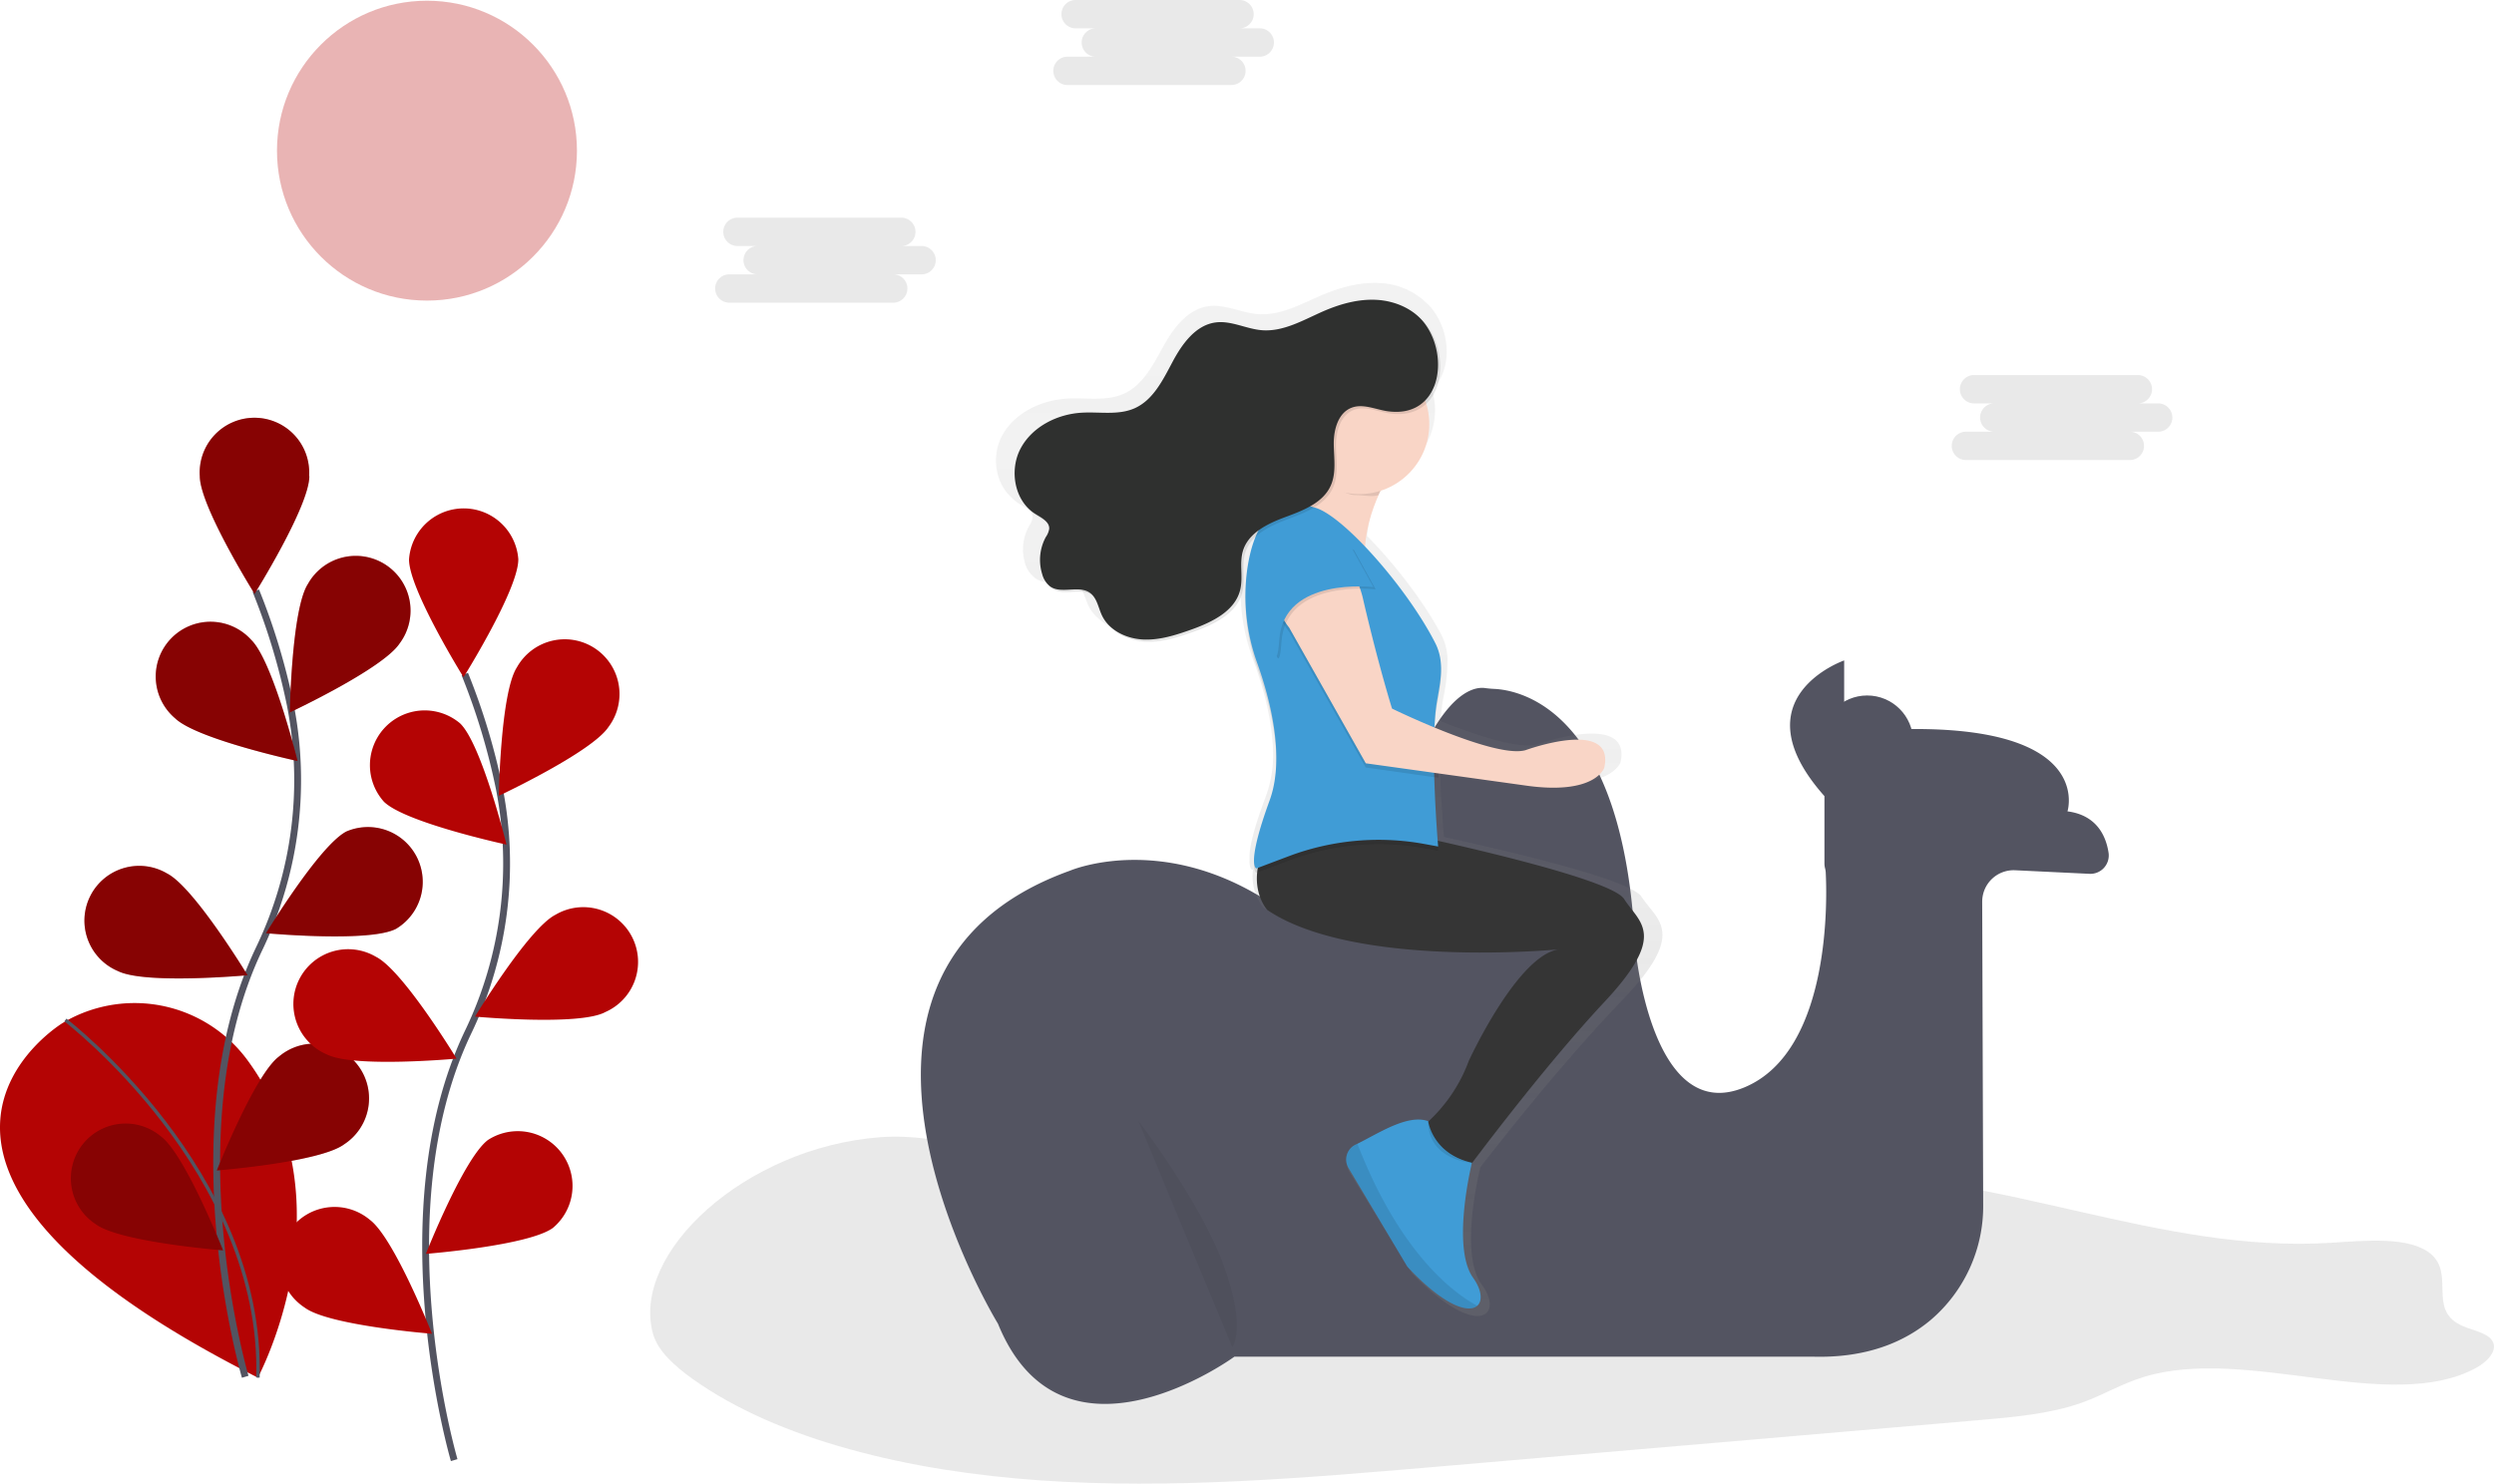 <svg id="fe432b33-0ce2-4da4-a36e-d7964c768f92" data-name="Layer 1" xmlns="http://www.w3.org/2000/svg" xmlns:xlink="http://www.w3.org/1999/xlink" width="728.509" height="433.507" viewBox="0 0 728.509 433.507"><defs><linearGradient id="a91ebf20-548b-4a4f-8023-1f25a643fefc" x1="769.016" y1="131.455" x2="769.016" y2="433.308" gradientTransform="matrix(1, 0, 0, -1, -145, 749.22)" gradientUnits="userSpaceOnUse"><stop offset="0" stop-color="gray" stop-opacity="0.25"/><stop offset="0.54" stop-color="gray" stop-opacity="0.12"/><stop offset="1" stop-color="gray" stop-opacity="0.1"/></linearGradient></defs><title>Through the desert</title><path d="M492.835,565.526c9.28-.7,18.55,1,27.41,2.87,53.2,11,107.62,26.72,163,20.87,29.39-3.11,57-12.23,86.78-12.73,50.46-.86,96.43,23,146.64,19.84,10.26-.65,22.79-1.89,29,3.15,7.2,5.88-.63,16.06,8.6,20.77,2.75,1.4,6.63,2,8.68,3.78,3.16,2.76.12,6.66-4,8.9-25,13.52-67-6.55-96.88,2.57-6.63,2-12,5.34-18.37,7.61-9.07,3.22-19.76,4.17-30.15,5.06l-159,13.66c-38.07,3.27-76.63,6.54-114.84,3.93s-76.66-11.78-101.64-29.65c-5.37-3.84-10.18-8.21-11.57-13.19C419.945,599.476,453.295,568.526,492.835,565.526Z" transform="translate(-235.746 -233.246)" fill="#252223" opacity="0.1" style="isolation:isolate"/><path d="M768.675,485.576v-19.71c-25.58-28.78,5.76-39.65,5.76-39.65v21.1c74.83-7,65.23,23,65.23,23,8.53,1.11,11.25,7.17,12,12.07a5.38,5.38,0,0,1-5.61,6.18l-21.64-1.04a9.19,9.19,0,0,0-9.648,8.708q-.013.246-.012.492l.29,88.69a43.68,43.68,0,0,1-15.27,33.46c-7.51,6.33-18.55,11.25-34.61,10.77h-168.84s-50.2,36.73-69.07-9.63c0,0-62.68-102.33,21.1-132.39,0,0,31.34-13.43,66.51,15.35,0,0,15.35,14.71,28.78-30.06,11.19-37.31,22.38-39.08,25.8-38.64.89.12,1.78.21,2.68.25,7.41.31,37.86,5.82,41.23,74.84,0,0,4.48,53.08,32,41.57,25.74-10.78,24-56.86,23.7-62.71a6.173,6.173,0,0,0-.17-1.16h0A6.14,6.14,0,0,1,768.675,485.576Z" transform="translate(-235.746 -233.246)" fill="#535461"/><circle cx="545.409" cy="216.64" r="13.43" fill="#535461"/><path d="M709.135,526.026c19.64-20.3,10.84-23.58,6.09-30.78-3.24-4.92-36.75-12.88-57.7-17.45-.13-1.7-.35-4.56-.55-8,0,0-.53-6.44-.49-10.86v-.11l1.34.18v-1.3l26.22,3.52c22.35,3.27,25.06-5.24,25.06-5.24,3.39-15.06-24.38-5.24-24.38-5.24-5.44,1.5-18.24-2.82-28.16-6.77a57.527,57.527,0,0,1,.74-6.65,50.002,50.002,0,0,0,1.24-10.16,16.54,16.54,0,0,0-1.79-8.48c-5-9.5-13.59-20.62-21.66-28.83a45.841,45.841,0,0,1,4.78-16.73,21.05,21.05,0,0,0,15.06-20,20.319,20.319,0,0,0-.93-6.09c5.81-5.3,5.62-16.23.28-23.25a15.609,15.609,0,0,0-1.9-2.06,20.77,20.77,0,0,0-13.6-5.77c-5.69-.33-11.35,1.2-16.59,3.39-6.17,2.59-12.35,6.21-19.06,5.68-4.83-.38-9.45-2.92-14.25-2.32-6.24.78-10.42,6.48-13.38,11.85s-6,11.38-11.73,13.85c-5,2.14-10.75,1-16.21,1.31-7.63.41-15.36,4.13-19,10.63-3.25,5.83-2.26,13.86,2.65,18.27a12.171,12.171,0,0,0,2.52,2,24.343,24.343,0,0,1,2.88,1.84,2.75,2.75,0,0,1,.75,2,5.85,5.85,0,0,1-1,2.46,14,14,0,0,0-1.14,11.11,7.15,7.15,0,0,0,2.16,3.44,5,5,0,0,0,1,.87c3.47,2.38,8.89-.48,12.34,1.92l.26.2c1.39,1.61,1.82,4,2.78,5.92a11,11,0,0,0,2.57,3.32,16.19,16.19,0,0,0,10.73,4.52c5.12.27,10.14-1.28,15-2.95,6.37-2.19,13.48-5.47,15.14-11.81,1-3.86-.31-8.07.91-11.87a10.87,10.87,0,0,1,3.14-4.7,40.35,40.35,0,0,0-2.58,9.86,53.998,53.998,0,0,0-.55,8.26,58.41,58.41,0,0,0,3.69,21.09c2.62,7.1,5.7,17.52,5.84,27.55a35.44,35.44,0,0,1-2.08,12.1c-4.26,11.23-5,16.25-4.81,18.5-.17,2.93.74,3.12.74,3.12l.26-.1a14.81,14.81,0,0,0,3.08,11.26c27.09,17.68,90.07,11.79,90.07,11.79-12.87,2-27.76,33.4-27.76,33.4a47.12,47.12,0,0,1-12.5,18.13v-.12c-6.43-2.2-15.36,3.63-21.95,6.8l-.54.25a4.86,4.86,0,0,0-2.18,7l18.24,29.5c11.47,11.89,19,13.94,21.62,11.68,1.73-1.47,1.37-4.79-1.3-8.41-6.49-8.78-.86-32.27-.38-34.24C673.745,567.076,692.635,543.086,709.135,526.026Z" transform="translate(-235.746 -233.246)" fill="url(#a91ebf20-548b-4a4f-8023-1f25a643fefc)"/><path d="M642.365,370.576s-9.59,14.07-7.67,28.14l-22.38-17.91s8.31-.64,10.23-19.83Z" transform="translate(-235.746 -233.246)" fill="#f9d5c6"/><path d="M639.815,475.466s65.87,13.43,70.35,20.47,12.79,10.23-5.76,30.06-40.29,49.24-40.29,49.24l-15.35-10.87a45.36,45.36,0,0,0,16-21.1s14.07-30.7,26.22-32.62c0,0-59.48,5.76-85.06-11.51,0,0-6.4-7-.64-18.55S639.815,475.466,639.815,475.466Z" transform="translate(-235.746 -233.246)" fill="#353535"/><path d="M619.345,382.726s-15.71-7.18-19.3,18.32a57.62,57.62,0,0,0,3,27.38c3.63,10.17,8.2,27.32,3.55,40-7,19.19-3.84,19.83-3.84,19.83l9.4-3.55a74.38,74.38,0,0,1,39.76-3.57l3.92.72s-2.56-29.93-.32-42.53c1.06-6,2.23-11.5-.52-16.91C646.535,405.846,627.225,384.206,619.345,382.726Z" transform="translate(-235.746 -233.246)" opacity="0.1" style="isolation:isolate"/><path d="M619.345,381.456s-15.71-7.18-19.3,18.32a57.62,57.62,0,0,0,3,27.38c3.63,10.17,8.2,27.32,3.55,40-7,19.19-3.84,19.83-3.84,19.83l9.4-3.55a74.38,74.38,0,0,1,39.76-3.57l3.92.72s-2.56-29.93-.32-42.53c1.06-6,2.23-11.5-.52-16.91C646.535,404.526,627.225,382.926,619.345,381.456Z" transform="translate(-235.746 -233.246)" fill="#409cd6"/><path d="M609.375,400.596c4.32-7.74,15.43-8,20.45-.7a30.24,30.24,0,0,1,4.23,10.33c4.48,19.19,8.31,31.34,8.31,31.34s9.91,3.52,14.17,6.25c-.42,6.22-.6,12.69-.6,12.69l-21.24-3-22.38-39.65S604.765,408.856,609.375,400.596Z" transform="translate(-235.746 -233.246)" opacity="0.1" style="isolation:isolate"/><path d="M609.375,399.316c4.32-7.74,15.43-8,20.45-.7a30.24,30.24,0,0,1,4.23,10.33c4.48,19.19,8.31,31.34,8.31,31.34s30.06,14.71,39,12.15c0,0,26.22-9.59,23,5.12,0,0-2.56,8.31-23.66,5.12l-46-6.4-22.39-39.65S604.765,407.576,609.375,399.316Z" transform="translate(-235.746 -233.246)" fill="#f9d5c6"/><path d="M619.025,368.976c1.19-2.84,2.35-1.43,2.88-6.72l19.83,9.59a48.871,48.871,0,0,0-3.35,6.06c-2,.63-4.38,0-6.56,0C626.895,377.936,622.555,371.876,619.025,368.976Z" transform="translate(-235.746 -233.246)" opacity="0.1" style="isolation:isolate"/><circle cx="397.029" cy="123.9" r="20.47" fill="#f9d5c6"/><path d="M641.875,354.066c-3.59-.48-7.28-2.34-10.67-1.05-3.89,1.48-5.23,6.32-5.21,10.48s.82,8.53-.9,12.32c-2.26,5-8,7.21-13.14,9.11s-10.82,4.57-12.45,9.8c-1.16,3.72.09,7.82-.86,11.59-1.57,6.2-8.28,9.39-14.3,11.54-4.56,1.62-9.3,3.14-14.13,2.88s-9.84-2.65-11.92-7c-1.09-2.29-1.45-5.14-3.51-6.62-3.26-2.35-8.38.45-11.65-1.88a6.72,6.72,0,0,1-2.3-3.57,14,14,0,0,1,1.07-10.84,5.82,5.82,0,0,0,1-2.41c.1-2.1-2.29-3.26-4.07-4.37-6.13-3.81-7.67-12.84-4.24-19.19s10.73-10,17.93-10.38c5.15-.29,10.59.81,15.31-1.28,5.43-2.41,8.28-8.27,11.07-13.52s6.74-10.81,12.64-11.57c4.54-.59,8.9,1.9,13.46,2.27,6.33.51,12.17-3,18-5.55,4.94-2.14,10.29-3.64,15.66-3.31s10.8,2.67,14,7C659.875,338.346,657.095,356.096,641.875,354.066Z" transform="translate(-235.746 -233.246)" opacity="0.1" style="isolation:isolate"/><path d="M641.225,353.426c-3.59-.48-7.28-2.34-10.67-1.05-3.89,1.48-5.23,6.32-5.21,10.48s.82,8.53-.9,12.32c-2.26,5-8,7.21-13.14,9.11s-10.82,4.57-12.45,9.8c-1.16,3.72.09,7.82-.86,11.59-1.57,6.2-8.28,9.39-14.3,11.54-4.56,1.62-9.3,3.14-14.13,2.88s-9.84-2.65-11.92-7c-1.09-2.29-1.45-5.14-3.51-6.62-3.26-2.35-8.38.45-11.65-1.88a6.72,6.72,0,0,1-2.3-3.57,14,14,0,0,1,1.04-10.85,5.82,5.82,0,0,0,1-2.41c.1-2.1-2.29-3.26-4.07-4.37-6.13-3.81-7.67-12.84-4.24-19.19s10.73-10,17.93-10.38c5.15-.29,10.59.81,15.31-1.28,5.43-2.41,8.28-8.27,11.07-13.52s6.74-10.81,12.64-11.57c4.54-.59,8.9,1.9,13.46,2.27,6.33.51,12.17-3,18-5.55,4.94-2.14,10.29-3.64,15.66-3.31s10.8,2.67,14,7C659.225,337.706,656.455,355.456,641.225,353.426Z" transform="translate(-235.746 -233.246)" fill="#2f302f"/><path d="M637.574,405.436s-26.22-3.2-27.5,15.35-5.12-22.38-5.12-22.38l12.15-9,14.12,4.52Z" transform="translate(-235.746 -233.246)" opacity="0.1" style="isolation:isolate"/><path d="M636.935,404.796s-26.22-3.2-27.5,15.35-5.12-22.38-5.12-22.38l12.15-9,14.07,4.48Z" transform="translate(-235.746 -233.246)" fill="#409cd6"/><path d="M629.655,574.526l17.19,28.84c10.83,11.61,17.93,13.62,20.41,11.41,1.63-1.44,1.3-4.68-1.23-8.21-6.4-9-.32-33.58-.32-33.58-11.51-2.56-12.79-12.15-12.79-12.15-6-2.14-14.47,3.55-20.7,6.62l-.51.24a4.83,4.83,0,0,0-2.256,6.447Q629.543,574.34,629.655,574.526Z" transform="translate(-235.746 -233.246)" fill="#409cd6"/><path d="M665.715,572.996s-12.79-.64-12.79-12.15C652.925,560.846,654.845,571.076,665.715,572.996Z" transform="translate(-235.746 -233.246)" opacity="0.1" style="isolation:isolate"/><path d="M629.655,574.526l17.19,28.84c10.83,11.61,17.93,13.62,20.41,11.41-5.94-3.14-22.27-14.37-35-47.32l-.51.24a4.83,4.83,0,0,0-2.302,6.431Q629.539,574.332,629.655,574.526Z" transform="translate(-235.746 -233.246)" opacity="0.1" style="isolation:isolate"/><path d="M254.065,532.146s-67.63,40.8,57,103.62c0,0,27.46-51-2.9-92.57a40.94,40.94,0,0,0-53.08-11.67Z" transform="translate(-235.746 -233.246)" fill="#b40404"/><path d="M254.845,531.286s57.88,44.24,56.25,104.48" transform="translate(-235.746 -233.246)" fill="none" stroke="#535461" stroke-miterlimit="10"/><path d="M307.375,635.526s-21.19-72,4-124.91a113.65,113.65,0,0,0,9.19-71.3,191.129,191.129,0,0,0-10.09-33.46" transform="translate(-235.746 -233.246)" fill="none" stroke="#535461" stroke-miterlimit="10" stroke-width="2"/><path d="M326.105,372.366c0,8.82-16,34.39-16,34.39s-16-25.57-16-34.39a16,16,0,1,1,31.93,0Z" transform="translate(-235.746 -233.246)" fill="#b40404"/><path d="M352.495,421.216c-4.79,7.4-32.09,20.19-32.09,20.19s.5-30.14,5.29-37.54a16,16,0,1,1,26.8,17.36Z" transform="translate(-235.746 -233.246)" fill="#b40404"/><path d="M351.345,504.686c-7.87,4-37.89,1.23-37.89,1.23s15.64-25.77,23.52-29.74a16,16,0,0,1,14.38,28.51Z" transform="translate(-235.746 -233.246)" fill="#b40404"/><path d="M336.225,567.636c-7.09,5.24-37.14,7.61-37.14,7.61s11.06-28,18.15-33.29a16,16,0,1,1,19,25.67Z" transform="translate(-235.746 -233.246)" fill="#b40404"/><path d="M286.875,443.106c6.32,6.14,35.79,12.51,35.79,12.51s-7.22-29.27-13.54-35.41a16,16,0,1,0-22.25,22.9Z" transform="translate(-235.746 -233.246)" fill="#b40404"/><path d="M270.165,516.966c7.87,4,37.89,1.23,37.89,1.23s-15.64-25.77-23.52-29.74a16,16,0,1,0-14.38,28.51Z" transform="translate(-235.746 -233.246)" fill="#b40404"/><path d="M263.765,590.976c7.09,5.24,37.14,7.61,37.14,7.61s-11.06-28-18.15-33.29a16,16,0,1,0-19,25.67Z" transform="translate(-235.746 -233.246)" fill="#b40404"/><path d="M326.105,372.366c0,8.82-16,34.39-16,34.39s-16-25.57-16-34.39a16,16,0,1,1,31.93,0Z" transform="translate(-235.746 -233.246)" opacity="0.25" style="isolation:isolate"/><path d="M352.495,421.216c-4.79,7.4-32.09,20.19-32.09,20.19s.5-30.14,5.29-37.54a16,16,0,1,1,26.8,17.36Z" transform="translate(-235.746 -233.246)" opacity="0.25" style="isolation:isolate"/><path d="M351.345,504.686c-7.87,4-37.89,1.23-37.89,1.23s15.64-25.77,23.52-29.74a16,16,0,0,1,14.38,28.51Z" transform="translate(-235.746 -233.246)" opacity="0.25" style="isolation:isolate"/><path d="M336.225,567.636c-7.09,5.24-37.14,7.61-37.14,7.61s11.06-28,18.15-33.29a16,16,0,1,1,19,25.67Z" transform="translate(-235.746 -233.246)" opacity="0.25" style="isolation:isolate"/><path d="M286.875,443.106c6.32,6.14,35.79,12.51,35.79,12.51s-7.22-29.27-13.54-35.41a16,16,0,1,0-22.25,22.9Z" transform="translate(-235.746 -233.246)" opacity="0.25" style="isolation:isolate"/><path d="M270.165,516.966c7.87,4,37.89,1.23,37.89,1.23s-15.64-25.77-23.52-29.74a16,16,0,1,0-14.38,28.51Z" transform="translate(-235.746 -233.246)" opacity="0.25" style="isolation:isolate"/><path d="M263.765,590.976c7.09,5.24,37.14,7.61,37.14,7.61s-11.06-28-18.15-33.29a16,16,0,1,0-19,25.67Z" transform="translate(-235.746 -233.246)" opacity="0.25" style="isolation:isolate"/><path d="M368.415,659.876s-21.19-72,4-124.91a113.65,113.65,0,0,0,9.19-71.3,191.131,191.131,0,0,0-10.09-33.46" transform="translate(-235.746 -233.246)" fill="none" stroke="#535461" stroke-miterlimit="10" stroke-width="2"/><path d="M387.145,396.736c0,8.82-16,34.39-16,34.39s-15.92-25.6-15.92-34.39a16,16,0,0,1,31.93,0Z" transform="translate(-235.746 -233.246)" fill="#b40404"/><path d="M413.535,445.586c-4.79,7.4-32.09,20.19-32.09,20.19s.5-30.14,5.29-37.54a16,16,0,1,1,26.8,17.36Z" transform="translate(-235.746 -233.246)" fill="#b40404"/><path d="M412.385,529.056c-7.87,4-37.89,1.23-37.89,1.23s15.63-25.76,23.51-29.76a16,16,0,1,1,14.38,28.51Z" transform="translate(-235.746 -233.246)" fill="#b40404"/><path d="M397.285,592.006c-7.09,5.24-37.14,7.61-37.14,7.61s11.06-28,18.15-33.29a16,16,0,0,1,19,25.67Z" transform="translate(-235.746 -233.246)" fill="#b40404"/><path d="M347.915,467.526c6.32,6.14,35.79,12.51,35.79,12.51s-7.22-29.27-13.54-35.41a16,16,0,0,0-22.25,22.9Z" transform="translate(-235.746 -233.246)" fill="#b40404"/><path d="M331.225,541.336c7.87,4,37.89,1.23,37.89,1.23s-15.64-25.77-23.52-29.74a16,16,0,1,0-14.37,28.51Z" transform="translate(-235.746 -233.246)" fill="#b40404"/><path d="M324.795,615.346c7.09,5.24,37.14,7.61,37.14,7.61s-11.06-28-18.15-33.29a16,16,0,1,0-19,25.67Z" transform="translate(-235.746 -233.246)" fill="#b40404"/><path d="M603.725,241.526h-5.91a4.14,4.14,0,0,0,0-8.28h-47.88a4.14,4.14,0,0,0,0,8.28h5.91a4.14,4.14,0,0,0,0,8.28h-8.28a4.14,4.14,0,0,0,0,8.28h47.88a4.14,4.14,0,0,0,.004-8.28h8.276a4.14,4.14,0,0,0,.004-8.28Z" transform="translate(-235.746 -233.246)" fill="#252223" opacity="0.1" style="isolation:isolate"/><path d="M504.935,305.126h-5.91a4.14,4.14,0,0,0,0-8.28h-47.87a4.14,4.14,0,0,0,0,8.28h5.91a4.14,4.14,0,0,0,0,8.28h-8.28a4.14,4.14,0,0,0-.004,8.28h47.884a4.14,4.14,0,0,0,.004-8.28h8.276a4.14,4.14,0,0,0,0-8.28Z" transform="translate(-235.746 -233.246)" fill="#252223" opacity="0.1" style="isolation:isolate"/><path d="M866.155,351.106h-5.93a4.14,4.14,0,0,0,.004-8.28H812.375a4.14,4.14,0,0,0-.004,8.28h5.914a4.14,4.14,0,0,0-.004,8.28H810.005a4.14,4.14,0,0,0-.004,8.28h47.884a4.14,4.14,0,0,0,.004-8.28h8.276a4.14,4.14,0,0,0,0-8.28Z" transform="translate(-235.746 -233.246)" fill="#252223" opacity="0.1" style="isolation:isolate"/><circle cx="124.719" cy="44.02" r="43.81" fill="#b40404" opacity="0.3" style="isolation:isolate"/><path d="M568.225,560.716s18,23.19,24.91,42.09,2.58,24.05,2.58,24.05" transform="translate(-235.746 -233.246)" opacity="0.05" style="isolation:isolate"/></svg>